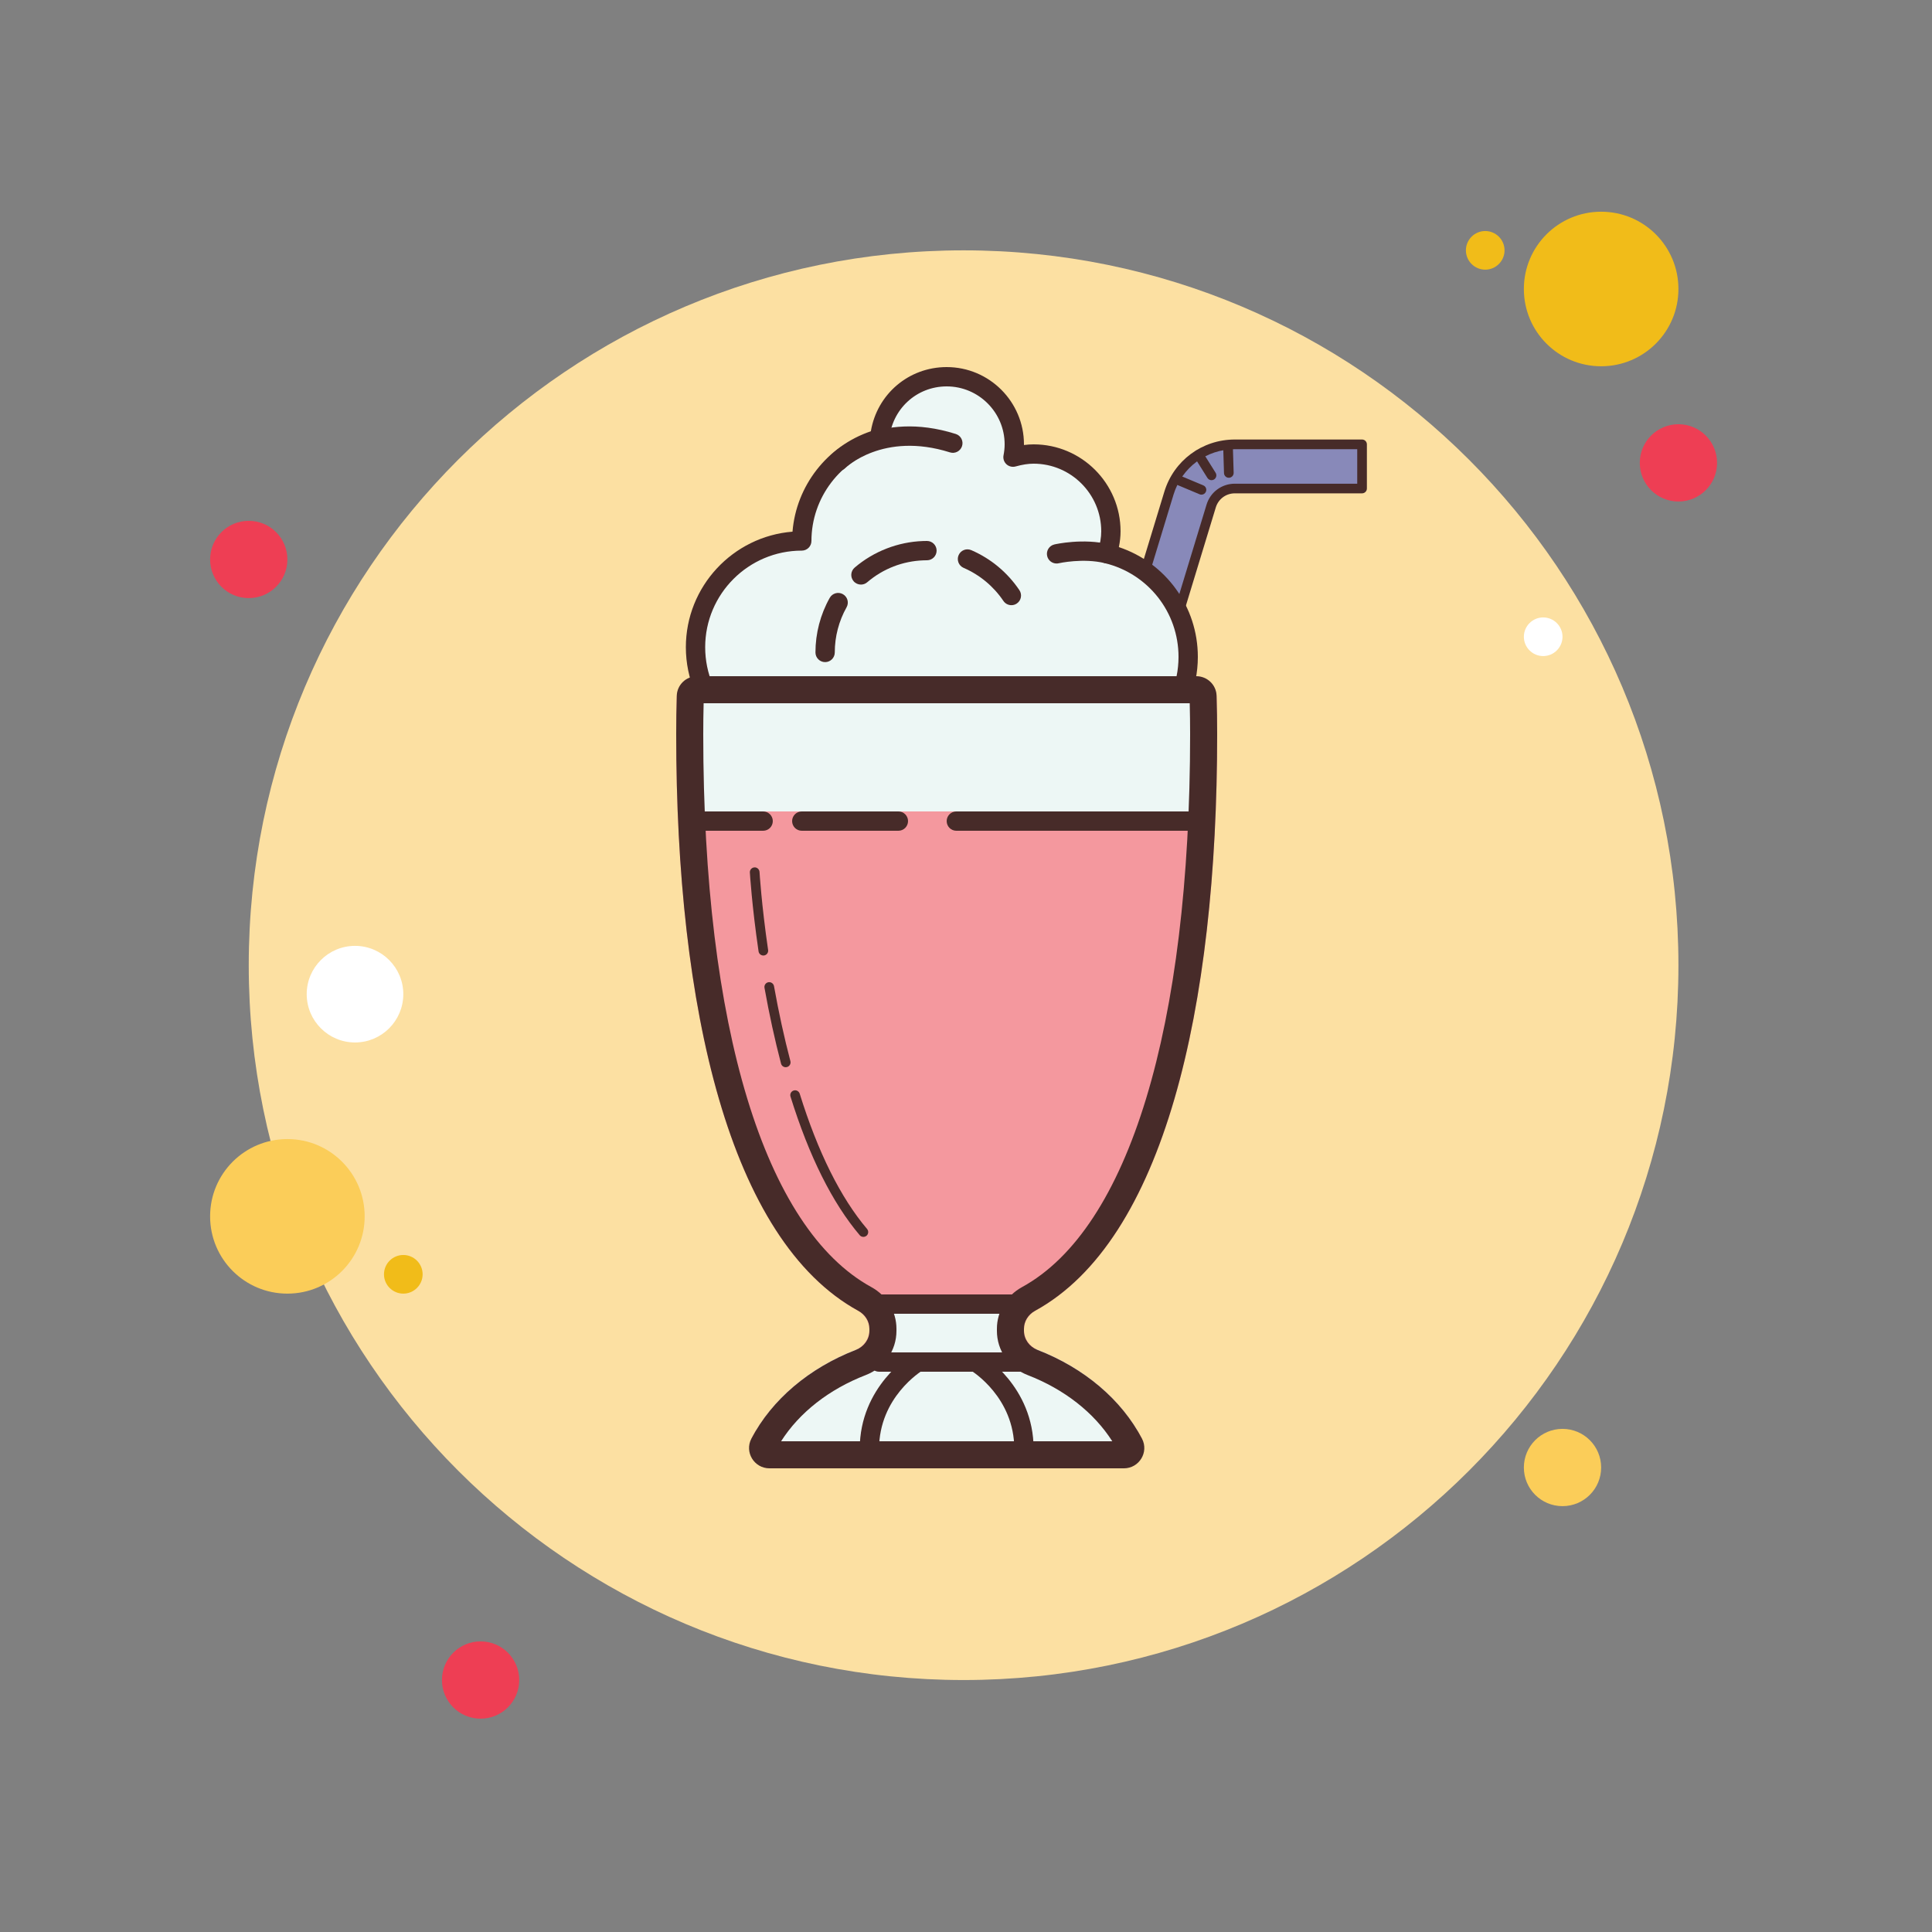 <svg xmlns="http://www.w3.org/2000/svg"  viewBox="0 0 100 100" width="100px" height="100px"><rect x="0" y="0" width="100" height="100" fill="#808080" stroke="none"/><path fill="#ee3e54" d="M12.875,26.958c-1.105,0-2,0.895-2,2s0.895,2,2,2s2-0.895,2-2S13.98,26.958,12.875,26.958z"/><path fill="#f1bc19" d="M76.875,11.958c-0.551,0-1,0.449-1,1s0.449,1,1,1s1-0.449,1-1S77.426,11.958,76.875,11.958z"/><path fill="#fce0a2" d="M49.875,12.958c-20.434,0-37,16.566-37,37s16.566,37,37,37s37-16.566,37-37 S70.309,12.958,49.875,12.958z"/><path fill="#f1bc19" d="M82.875,10.958c-2.211,0-4,1.789-4,4s1.789,4,4,4s4-1.789,4-4S85.086,10.958,82.875,10.958z"/><path fill="#ee3e54" d="M86.875,21.958c-1.105,0-2,0.895-2,2s0.895,2,2,2s2-0.895,2-2S87.98,21.958,86.875,21.958z"/><path fill="#fbcd59" d="M80.875,73.958c-1.105,0-2,0.895-2,2s0.895,2,2,2s2-0.895,2-2S81.98,73.958,80.875,73.958z M14.875,58.958c-2.211,0-4,1.789-4,4c0,2.211,1.789,4,4,4s4-1.789,4-4C18.875,60.747,17.086,58.958,14.875,58.958z"/><path fill="#ee3e54" d="M24.875,84.958c-1.105,0-2,0.895-2,2s0.895,2,2,2s2-0.895,2-2S25.98,84.958,24.875,84.958z"/><path fill="#fff" d="M18.375,48.958c-1.379,0-2.5,1.121-2.5,2.5s1.121,2.5,2.5,2.5s2.5-1.121,2.5-2.5 S19.754,48.958,18.375,48.958z"/><path fill="#f1bc19" d="M20.875,64.958c-0.551,0-1,0.449-1,1s0.449,1,1,1s1-0.449,1-1S21.426,64.958,20.875,64.958z"/><path fill="#fff" d="M79.875,31.958c-0.551,0-1,0.449-1,1s0.449,1,1,1s1-0.449,1-1S80.426,31.958,79.875,31.958z"/><path fill="#8889b9" d="M57.878,42l-2.186-0.665l4.81-15.805C60.962,24.017,62.334,23,63.916,23H70.5v2.286h-6.584 c-0.568,0-1.061,0.365-1.226,0.909L57.878,42z"/><path fill="#472b29" d="M57.878,42.25c-0.024,0-0.049-0.003-0.073-0.011l-2.186-0.665c-0.063-0.02-0.116-0.063-0.147-0.122 s-0.038-0.127-0.019-0.19l4.811-15.806c0.491-1.619,1.959-2.707,3.652-2.707H70.5c0.138,0,0.25,0.112,0.25,0.25v2.286 c0,0.138-0.112,0.25-0.25,0.25h-6.584c-0.458,0-0.854,0.294-0.987,0.731l-4.812,15.806C58.084,42.181,57.985,42.25,57.878,42.25z M56.004,41.168l1.708,0.52l4.738-15.566c0.197-0.649,0.786-1.086,1.466-1.086h6.334V23.25h-6.334 c-1.472,0-2.747,0.945-3.174,2.352L56.004,41.168z"/><path fill="#f4989e" d="M53,68.826L53,68.826c0-0.423,0.244-0.795,0.614-1.001C60.249,64.146,63,52.19,63,38 c0-0.641-0.009-1.276-0.027-1.907C62.956,35.482,62.449,35,61.838,35H36.162c-0.611,0-1.117,0.482-1.135,1.093 C35.009,36.724,35,37.359,35,38c0,14.19,2.751,26.146,9.386,29.826C44.756,68.031,45,68.403,45,68.826v0 c0,0.478-0.306,0.888-0.75,1.063c-2.347,0.923-4.232,2.505-5.294,4.455C38.549,75.09,39.116,76,39.965,76h18.07 c0.849,0,1.416-0.91,1.009-1.656c-1.062-1.95-2.947-3.532-5.294-4.455C53.306,69.715,53,69.304,53,68.826z"/><path fill="#edf7f5" d="M57.308,28.663c0.113-0.37,0.192-0.756,0.192-1.163c0-2.209-1.791-4-4-4 c-0.372,0-0.725,0.067-1.067,0.162C52.474,23.447,52.5,23.227,52.5,23c0-1.933-1.567-3.5-3.5-3.5c-1.832,0-3.318,1.412-3.47,3.205 C43.207,23.349,41.5,25.472,41.5,28c-3.038,0-5.5,2.462-5.5,5.5s2.462,5.5,5.5,5.5c1.39,0,2.656-0.52,3.625-1.371 C45.834,38.75,47.076,39.5,48.5,39.5c1.424,0,2.666-0.75,3.375-1.871C52.883,38.774,54.355,39.5,56,39.5c3.038,0,5.5-2.462,5.5-5.5 C61.5,31.414,59.713,29.251,57.308,28.663z"/><path fill="#472b29" d="M56,40c-1.513,0-2.966-0.577-4.07-1.6c-0.851,1.011-2.094,1.6-3.43,1.6 c-1.359,0-2.622-0.609-3.473-1.653C44.004,39.094,42.771,39.5,41.5,39.5c-3.309,0-6-2.691-6-6c0-3.146,2.435-5.735,5.52-5.981 c0.192-2.372,1.791-4.43,4.055-5.197C45.397,20.406,47.029,19,49,19c2.206,0,4,1.794,4,4c0,0.011,0,0.022,0,0.034 C53.171,23.011,53.336,23,53.5,23c2.481,0,4.5,2.019,4.5,4.5c0,0.263-0.029,0.533-0.088,0.818C60.343,29.131,62,31.4,62,34 C62,37.309,59.309,40,56,40z M51.875,37.129c0.143,0,0.28,0.062,0.375,0.169C53.202,38.38,54.569,39,56,39c2.757,0,5-2.243,5-5 c0-2.308-1.567-4.303-3.812-4.851c-0.133-0.033-0.247-0.119-0.315-0.239s-0.084-0.262-0.044-0.394C56.946,28.137,57,27.813,57,27.5 c0-1.93-1.57-3.5-3.5-3.5c-0.282,0-0.578,0.046-0.933,0.144c-0.165,0.046-0.345,0.003-0.473-0.114 c-0.127-0.117-0.185-0.292-0.152-0.461C51.978,23.384,52,23.194,52,23c0-1.654-1.346-3-3-3c-1.562,0-2.84,1.181-2.973,2.748 c-0.018,0.208-0.163,0.383-0.364,0.439C43.506,23.785,42,25.764,42,28c0,0.276-0.224,0.5-0.5,0.5c-2.757,0-5,2.243-5,5s2.243,5,5,5 c1.21,0,2.38-0.443,3.295-1.247c0.109-0.097,0.26-0.141,0.401-0.12c0.145,0.021,0.273,0.104,0.352,0.228 C46.196,38.388,47.3,39,48.5,39s2.304-0.612,2.952-1.638c0.085-0.133,0.227-0.219,0.384-0.231 C51.849,37.13,51.862,37.129,51.875,37.129z"/><rect width="8" height="3" x="45" y="67" fill="#edf7f5"/><path fill="#edf7f5" d="M57.674,76c1.062,0,1.69-1.168,1.13-2.07C56.989,71.005,53.284,69,49,69s-7.989,2.005-9.804,4.93 c-0.56,0.902,0.068,2.07,1.13,2.07H57.674z"/><path fill="#472b29" d="M45,75.5c-0.276,0-0.5-0.224-0.5-0.5c0-3.246,2.631-4.861,2.743-4.929 c0.237-0.142,0.542-0.065,0.685,0.17c0.143,0.236,0.066,0.543-0.169,0.687C47.666,70.984,45.5,72.332,45.5,75 C45.5,75.276,45.276,75.5,45,75.5z"/><path fill="#472b29" d="M53,75.5c-0.276,0-0.5-0.224-0.5-0.5c0-2.668-2.166-4.016-2.259-4.072 c-0.235-0.144-0.312-0.45-0.169-0.687c0.145-0.235,0.449-0.312,0.685-0.17C50.869,70.139,53.5,71.754,53.5,75 C53.5,75.276,53.276,75.5,53,75.5z"/><rect width="26" height="6" x="36" y="36" fill="#edf7f5"/><path fill="#472b29" d="M36.429,36.051h0.005H36.429 M61.58,36.4c0.013,0.53,0.02,1.063,0.02,1.6 c0,15.162-3.172,25.595-8.704,28.623c-0.799,0.438-1.296,1.262-1.296,2.151v0.112c0,1.015,0.624,1.913,1.589,2.287 c1.902,0.737,3.437,1.942,4.382,3.427H40.429c0.945-1.485,2.48-2.69,4.382-3.427c0.965-0.374,1.589-1.271,1.589-2.287v-0.112 c0-0.889-0.497-1.714-1.296-2.152C39.572,63.595,36.4,53.162,36.4,38c0-0.537,0.007-1.07,0.02-1.6H61.58 M61.921,35H36.079 c-0.565,0-1.033,0.446-1.049,1.01C35.01,36.668,35,37.331,35,38c0,14.223,2.764,26.201,9.431,29.851 C44.775,68.039,45,68.383,45,68.774v0.112c0,0.441-0.283,0.822-0.695,0.981c-2.422,0.939-4.359,2.579-5.416,4.601 C38.526,75.165,39.039,76,39.824,76h18.352c0.785,0,1.298-0.835,0.935-1.531c-1.057-2.023-2.994-3.663-5.416-4.601 C53.283,69.708,53,69.328,53,68.886v-0.112c0-0.391,0.225-0.736,0.569-0.924C60.236,64.201,63,52.223,63,38 c0-0.669-0.01-1.332-0.03-1.99C62.954,35.446,62.486,35,61.921,35L61.921,35z"/><path fill="#472b29" d="M39.5,43h-3c-0.276,0-0.5-0.224-0.5-0.5s0.224-0.5,0.5-0.5h3c0.276,0,0.5,0.224,0.5,0.5 S39.776,43,39.5,43z"/><path fill="#472b29" d="M46.5,43h-5c-0.276,0-0.5-0.224-0.5-0.5s0.224-0.5,0.5-0.5h5c0.276,0,0.5,0.224,0.5,0.5 S46.776,43,46.5,43z"/><path fill="#472b29" d="M52.5,68H45c-0.276,0-0.5-0.224-0.5-0.5S44.724,67,45,67h7.5c0.276,0,0.5,0.224,0.5,0.5 S52.776,68,52.5,68z"/><g><path fill="#472b29" d="M53.5,71h-8c-0.276,0-0.5-0.224-0.5-0.5s0.224-0.5,0.5-0.5h8c0.276,0,0.5,0.224,0.5,0.5 S53.776,71,53.5,71z"/></g><g><path fill="#472b29" d="M61.5,43h-12c-0.276,0-0.5-0.224-0.5-0.5s0.224-0.5,0.5-0.5h12c0.276,0,0.5,0.224,0.5,0.5 S61.776,43,61.5,43z"/></g><g><path fill="#472b29" d="M52.35,31.324c-0.16,0-0.317-0.077-0.414-0.22c-0.511-0.757-1.223-1.349-2.059-1.711 c-0.253-0.11-0.369-0.404-0.26-0.658c0.11-0.253,0.4-0.37,0.658-0.259c1.011,0.438,1.871,1.154,2.488,2.069 c0.155,0.229,0.095,0.54-0.135,0.694C52.544,31.296,52.446,31.324,52.35,31.324z"/></g><g><path fill="#472b29" d="M44.562,30.258c-0.141,0-0.281-0.06-0.38-0.175c-0.18-0.21-0.154-0.526,0.056-0.705 c0.984-0.84,2.24-1.329,3.535-1.374L47.979,28c0.276,0,0.5,0.224,0.5,0.5s-0.224,0.5-0.5,0.5l-0.17,0.003 c-1.088,0.039-2.098,0.431-2.924,1.136C44.792,30.219,44.677,30.258,44.562,30.258z"/></g><g><path fill="#472b29" d="M42.708,34.271c-0.276,0-0.5-0.224-0.5-0.5c0-0.991,0.256-1.969,0.739-2.827 c0.136-0.241,0.443-0.325,0.681-0.19c0.241,0.135,0.326,0.44,0.19,0.681c-0.399,0.708-0.61,1.517-0.61,2.336 C43.208,34.047,42.984,34.271,42.708,34.271z"/></g><g><path fill="#472b29" d="M43.396,24.375c-0.128,0-0.256-0.049-0.354-0.146c-0.195-0.195-0.195-0.512,0-0.707 c0.097-0.096,2.397-2.334,6.428-1.06c0.264,0.083,0.409,0.364,0.326,0.627c-0.084,0.263-0.365,0.41-0.627,0.326 c-3.463-1.094-5.401,0.794-5.42,0.813C43.651,24.326,43.523,24.375,43.396,24.375z"/></g><g><path fill="#472b29" d="M54.688,29.167c-0.228,0-0.434-0.157-0.487-0.388c-0.062-0.269,0.106-0.537,0.375-0.599 c0.06-0.014,1.485-0.335,2.851-0.002c0.269,0.065,0.433,0.336,0.367,0.604s-0.337,0.434-0.604,0.367 c-1.13-0.276-2.378,0.002-2.391,0.005C54.762,29.163,54.725,29.167,54.688,29.167z"/></g><g><path fill="#472b29" d="M44.688,64.021c-0.071,0-0.142-0.03-0.19-0.088c-1.414-1.668-2.619-4.082-3.582-7.175 c-0.041-0.132,0.032-0.272,0.164-0.313s0.271,0.033,0.313,0.165c0.943,3.028,2.116,5.383,3.486,7 c0.09,0.105,0.076,0.263-0.028,0.353C44.802,64.001,44.745,64.021,44.688,64.021z"/></g><g><path fill="#472b29" d="M40.668,55.239c-0.111,0-0.212-0.074-0.242-0.187c-0.322-1.229-0.61-2.548-0.856-3.922 c-0.024-0.136,0.066-0.266,0.202-0.29c0.131-0.023,0.266,0.066,0.29,0.202c0.244,1.361,0.529,2.667,0.849,3.883 c0.034,0.134-0.045,0.271-0.179,0.305C40.71,55.236,40.688,55.239,40.668,55.239z"/></g><g><path fill="#472b29" d="M39.51,49.457c-0.122,0-0.229-0.089-0.247-0.214c-0.349-2.381-0.449-4.066-0.45-4.083 c-0.008-0.138,0.098-0.256,0.235-0.264c0.135-0.011,0.256,0.097,0.265,0.235c0.001,0.017,0.1,1.682,0.444,4.04 c0.021,0.137-0.074,0.264-0.211,0.284C39.533,49.456,39.521,49.457,39.51,49.457z"/></g><g><path fill="#472b29" d="M62.188,25.604c-0.032,0-0.065-0.006-0.097-0.02l-1.292-0.542c-0.127-0.053-0.188-0.2-0.134-0.327 c0.053-0.127,0.201-0.187,0.327-0.134l1.292,0.542c0.127,0.053,0.188,0.2,0.134,0.327C62.378,25.546,62.285,25.604,62.188,25.604z"/><path fill="#472b29" d="M62.708,24.854c-0.083,0-0.164-0.042-0.212-0.117l-0.666-1.063 c-0.073-0.117-0.038-0.271,0.079-0.345c0.116-0.072,0.271-0.038,0.345,0.079l0.666,1.063c0.073,0.117,0.038,0.271-0.079,0.345 C62.8,24.842,62.754,24.854,62.708,24.854z"/><path fill="#472b29" d="M63.604,24.729c-0.135,0-0.246-0.107-0.25-0.242l-0.042-1.375 c-0.004-0.138,0.104-0.253,0.242-0.258c0.003,0,0.006,0,0.008,0c0.135,0,0.246,0.107,0.25,0.242l0.042,1.375 c0.004,0.138-0.104,0.253-0.242,0.258C63.609,24.729,63.606,24.729,63.604,24.729z"/></g></svg>